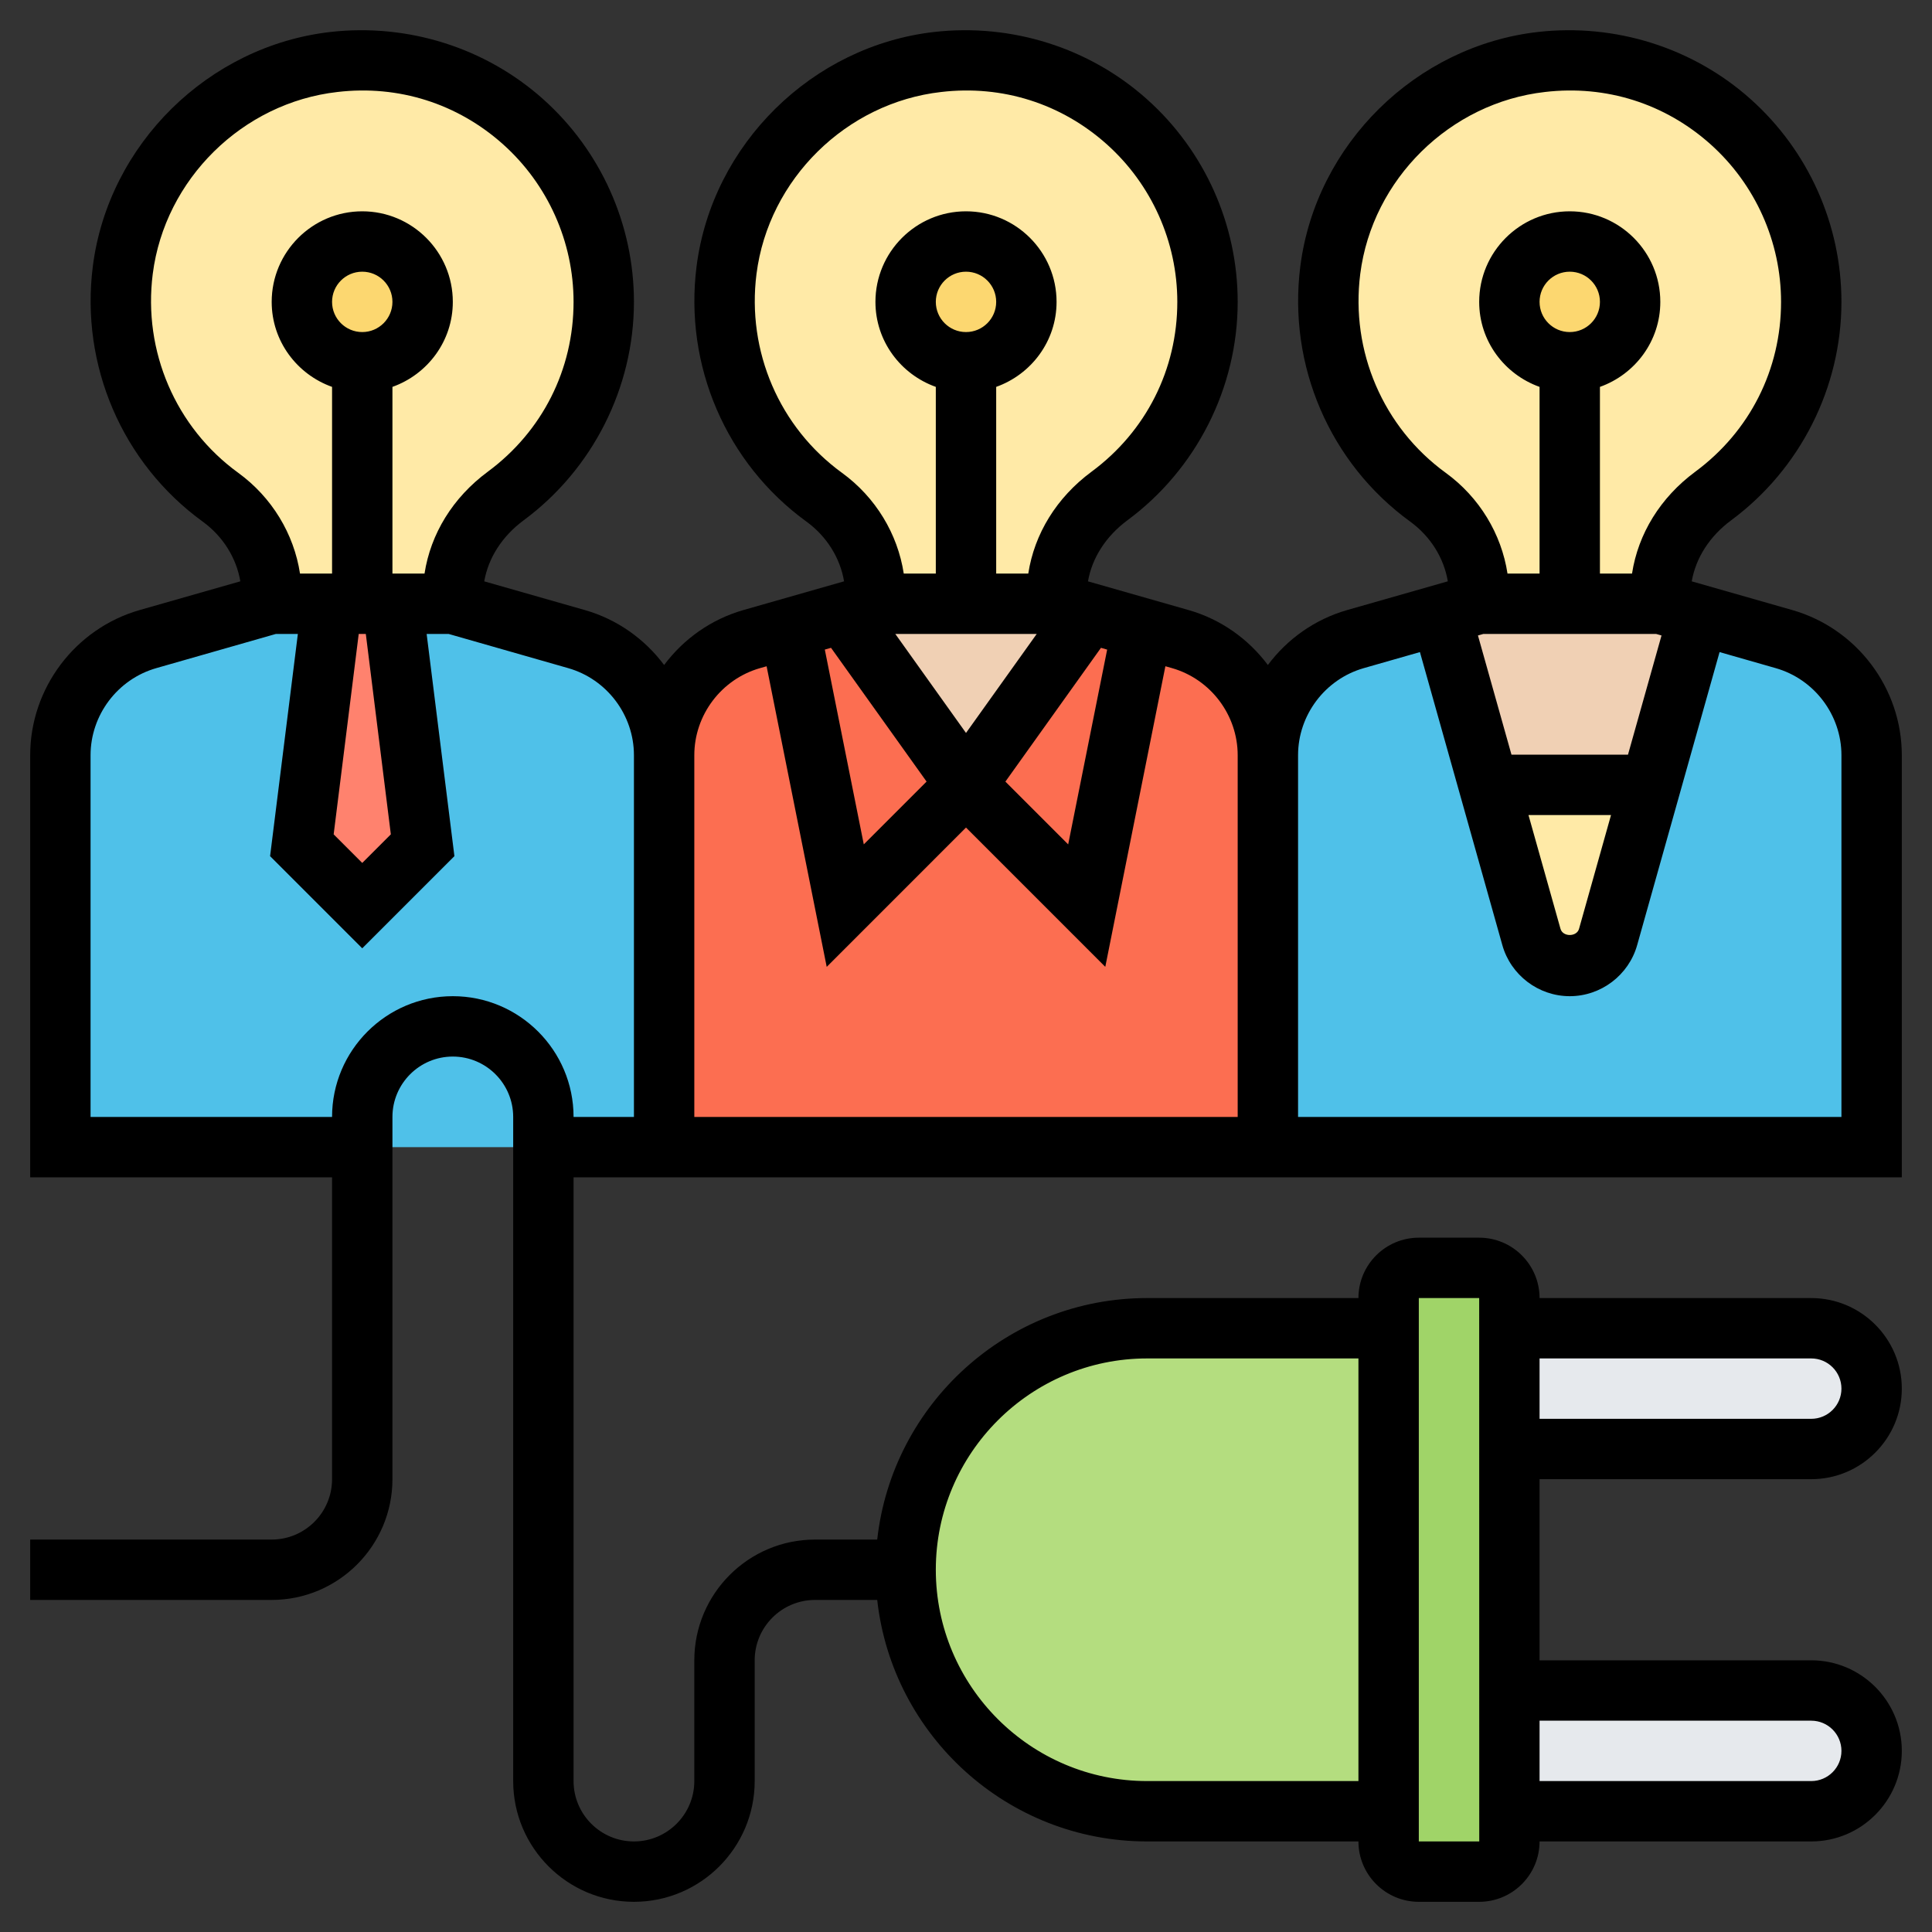 <svg id="Layer_5" enable-background="new 0 0 64 64" height="512" viewBox="0 0 64 64" width="512" xmlns="http://www.w3.org/2000/svg"><rect x="0" y="0" width="64" height="64" fill="#333333" stroke="none"/><g><g><g><path d="m19.1 21.17-4.1-1.17h-2l1 8-2 2-2-2 1-8h-2l-4.1 1.17c-1.72.49-2.9 2.06-2.9 3.85v12.98h10 6 4v-12.98c0-1.79-1.18-3.36-2.9-3.85z" fill="#4fc1e9"/></g><g><path d="m13 20 1 8-2 2-2-2 1-8h1z" fill="#ff826e"/></g><g><path d="m42 25.02v12.98h-20v-12.98c0-1.79 1.18-3.36 2.9-3.85l1.26-.36 1.84 9.19 4-4 4 4 1.84-9.19 1.26.36c1.72.49 2.9 2.06 2.9 3.85z" fill="#fc6e51"/></g><g><path d="m27.93 20.31 4.07 5.69-4 4-1.84-9.19z" fill="#fc6e51"/></g><g><path d="m37.84 20.81-1.84 9.19-4-4 4.07-5.69z" fill="#fc6e51"/></g><g><path d="m35 20 1.07.31-4.07 5.69-4.07-5.69 1.07-.31h3z" fill="#f0d0b4"/></g><g><path d="m62 25.02v12.98h-20v-12.98c0-1.79 1.18-3.36 2.9-3.85l2.83-.81 1.58 5.64 1.42 5.04c.16.57.68.96 1.27.96s1.11-.39 1.27-.96l1.42-5.04 1.58-5.64 2.83.81c1.72.49 2.9 2.06 2.9 3.85z" fill="#4fc1e9"/></g><g><path d="m56.27 20.36-1.58 5.64h-5.38l-1.58-5.64 1.27-.36h3 3z" fill="#f0d0b4"/></g><g><path d="m54.69 26-1.42 5.04c-.16.57-.68.96-1.27.96s-1.11-.39-1.27-.96l-1.42-5.04z" fill="#ffeaa7"/></g><g><path d="m46 44v16h-8c-2.21 0-4.21-.9-5.66-2.34-1.44-1.45-2.34-3.45-2.34-5.66 0-4.42 3.58-8 8-8z" fill="#b4dd7f"/></g><g><path d="m50 60v1c0 .55-.45 1-1 1h-2c-.55 0-1-.45-1-1v-1-16-1c0-.55.45-1 1-1h2c.55 0 1 .45 1 1v1 4 8z" fill="#a0d468"/></g><g><path d="m12 20h-1-2v-.27c0-1.3-.65-2.5-1.7-3.26-2.26-1.64-3.63-4.43-3.23-7.52.45-3.59 3.4-6.49 7-6.9 4.83-.54 8.93 3.22 8.93 7.95 0 2.64-1.28 4.97-3.25 6.43-1.06.79-1.75 1.98-1.75 3.3v.27h-2z" fill="#ffeaa7"/></g><g><path d="m32 20h-3v-.27c0-1.3-.65-2.5-1.7-3.26-2.26-1.64-3.63-4.43-3.23-7.52.45-3.59 3.4-6.49 7-6.9 4.83-.54 8.93 3.22 8.93 7.95 0 2.64-1.28 4.97-3.25 6.43-1.06.79-1.75 1.98-1.75 3.3v.27z" fill="#ffeaa7"/></g><g><path d="m60 44c1.1 0 2 .9 2 2 0 .55-.22 1.05-.59 1.41-.36.37-.86.59-1.41.59h-10v-4z" fill="#e6e9ed"/></g><g><path d="m60 56c1.1 0 2 .9 2 2 0 .55-.22 1.05-.59 1.41-.36.37-.86.59-1.41.59h-10v-4z" fill="#e6e9ed"/></g><g><path d="m52 20h-3v-.27c0-1.3-.65-2.5-1.7-3.26-2.26-1.64-3.63-4.43-3.23-7.52.45-3.59 3.4-6.49 7-6.9 4.83-.54 8.93 3.22 8.93 7.95 0 2.64-1.28 4.97-3.25 6.43-1.06.79-1.75 1.98-1.75 3.3v.27z" fill="#ffeaa7"/></g><g><circle cx="52" cy="10" fill="#fcd770" r="2"/></g><g><circle cx="32" cy="10" fill="#fcd770" r="2"/></g><g><circle cx="12" cy="10" fill="#fcd770" r="2"/></g></g><path d="m21 39h2 18 2 20v-13.982c0-2.221-1.491-4.197-3.627-4.809l-3.332-.951c.135-.778.595-1.497 1.308-2.024 2.286-1.691 3.651-4.395 3.651-7.234 0-2.561-1.096-5.008-3.006-6.714-1.91-1.707-4.479-2.515-7.039-2.228-4.051.458-7.365 3.723-7.88 7.763-.418 3.284.977 6.525 3.641 8.459.67.487 1.115 1.203 1.245 1.977l-3.335.952c-1.075.308-1.986.963-2.626 1.82-.641-.857-1.551-1.513-2.627-1.82l-3.332-.951c.135-.778.595-1.497 1.308-2.024 2.286-1.691 3.651-4.395 3.651-7.234 0-2.561-1.096-5.008-3.006-6.714-1.91-1.707-4.48-2.515-7.039-2.228-4.051.458-7.365 3.723-7.88 7.763-.418 3.284.977 6.525 3.641 8.459.67.487 1.115 1.203 1.245 1.977l-3.335.952c-1.075.308-1.986.963-2.626 1.82-.641-.857-1.551-1.513-2.627-1.82l-3.332-.951c.135-.778.595-1.497 1.308-2.024 2.286-1.691 3.651-4.395 3.651-7.234 0-2.561-1.096-5.008-3.006-6.714-1.91-1.707-4.481-2.515-7.039-2.228-4.051.459-7.365 3.723-7.88 7.763-.418 3.284.977 6.525 3.641 8.459.67.487 1.115 1.203 1.245 1.977l-3.335.952c-2.135.611-3.626 2.588-3.626 4.809v13.982h10v10c0 1.103-.897 2-2 2h-8v2h8c2.206 0 4-1.794 4-4v-12c0-1.103.897-2 2-2s2 .897 2 2v22c0 2.206 1.794 4 4 4s4-1.794 4-4v-4c0-1.103.897-2 2-2h2.059c.499 4.493 4.316 8 8.941 8h7c0 1.103.897 2 2 2h2c1.103 0 2-.897 2-2h9c1.654 0 3-1.346 3-3s-1.346-3-3-3h-9v-6h9c1.654 0 3-1.346 3-3s-1.346-3-3-3h-9c0-1.103-.897-2-2-2h-2c-1.103 0-2 .897-2 2h-7c-4.625 0-8.442 3.507-8.941 8h-2.059c-2.206 0-4 1.794-4 4v4c0 1.103-.897 2-2 2s-2-.897-2-2v-20zm39 18c.552 0 1 .448 1 1s-.448 1-1 1h-9v-2zm0-12c.552 0 1 .448 1 1s-.448 1-1 1h-9v-2zm-13-2h2l.002 18h-2.002zm-9 2h7v14h-7c-3.859 0-7-3.141-7-7s3.141-7 7-7zm15.929-20h-3.859l-1.111-3.949.18-.051h5.722l.179.051zm-.562 2-1.059 3.767c-.076.275-.539.275-.615 0l-1.06-3.767zm-2.367-17c0-.552.448-1 1-1s1 .448 1 1-.448 1-1 1-1-.448-1-1zm-3.108 5.663c-2.073-1.505-3.158-4.029-2.832-6.589.399-3.137 2.974-5.672 6.12-6.027 2.027-.237 3.975.385 5.481 1.73 1.486 1.328 2.339 3.232 2.339 5.223 0 2.24-1.035 4.29-2.84 5.625-1.16.857-1.895 2.06-2.097 3.375h-1.063v-6.184c1.161-.414 2-1.514 2-2.816 0-1.654-1.346-3-3-3s-3 1.346-3 3c0 1.302.839 2.402 2 2.816v6.184h-1.062c-.201-1.313-.93-2.526-2.046-3.337zm-2.716 6.47 1.861-.532 2.73 9.707c.28.996 1.199 1.692 2.233 1.692s1.953-.696 2.233-1.692l2.73-9.707 1.86.532c1.282.366 2.177 1.553 2.177 2.885v11.982h-18v-11.982c0-1.332.895-2.519 2.176-2.885zm-13.176 2.147-2.342-3.28h4.685zm-4.471-2.82 3.165 4.431-2.08 2.08-1.291-6.453zm3.471-11.46c0-.552.448-1 1-1s1 .448 1 1-.448 1-1 1-1-.448-1-1zm5.471 11.46.205.059-1.291 6.453-2.08-2.08zm-8.579-5.797c-2.073-1.505-3.158-4.029-2.832-6.589.399-3.137 2.974-5.672 6.12-6.027 2.026-.237 3.975.385 5.481 1.73 1.486 1.328 2.339 3.232 2.339 5.223 0 2.24-1.035 4.29-2.84 5.625-1.16.857-1.895 2.06-2.097 3.375h-1.063v-6.184c1.161-.414 2-1.514 2-2.816 0-1.654-1.346-3-3-3s-3 1.346-3 3c0 1.302.839 2.402 2 2.816v6.184h-1.062c-.201-1.313-.93-2.526-2.046-3.337zm-2.716 6.47.219-.062 1.991 9.958 4.614-4.615 4.614 4.614 1.991-9.958.218.062c1.282.367 2.177 1.554 2.177 2.886v11.982h-18v-11.982c0-1.332.895-2.519 2.176-2.885zm-17.285-6.471c-2.072-1.504-3.157-4.028-2.831-6.588.399-3.137 2.974-5.672 6.12-6.027 2.025-.237 3.975.385 5.481 1.73 1.486 1.328 2.339 3.232 2.339 5.223 0 2.24-1.035 4.29-2.84 5.625-1.16.857-1.895 2.06-2.097 3.375h-1.063v-6.184c1.161-.414 2-1.514 2-2.816 0-1.654-1.346-3-3-3s-3 1.346-3 3c0 1.302.839 2.402 2 2.816v6.184h-1.062c-.201-1.313-.93-2.526-2.047-3.338zm5.056 11.977-.947.947-.947-.947.83-6.639h.235zm-1.947-17.639c0-.552.448-1 1-1s1 .448 1 1-.448 1-1 1-1-.448-1-1zm4 23c-2.206 0-4 1.794-4 4h-8v-11.982c0-1.332.895-2.519 2.176-2.885l3.963-1.133h.728l-.92 7.361 3.053 3.053 3.053-3.053-.92-7.361h.728l3.962 1.133c1.282.366 2.177 1.553 2.177 2.885v11.982h-2c0-2.206-1.794-4-4-4z"/></g></svg>